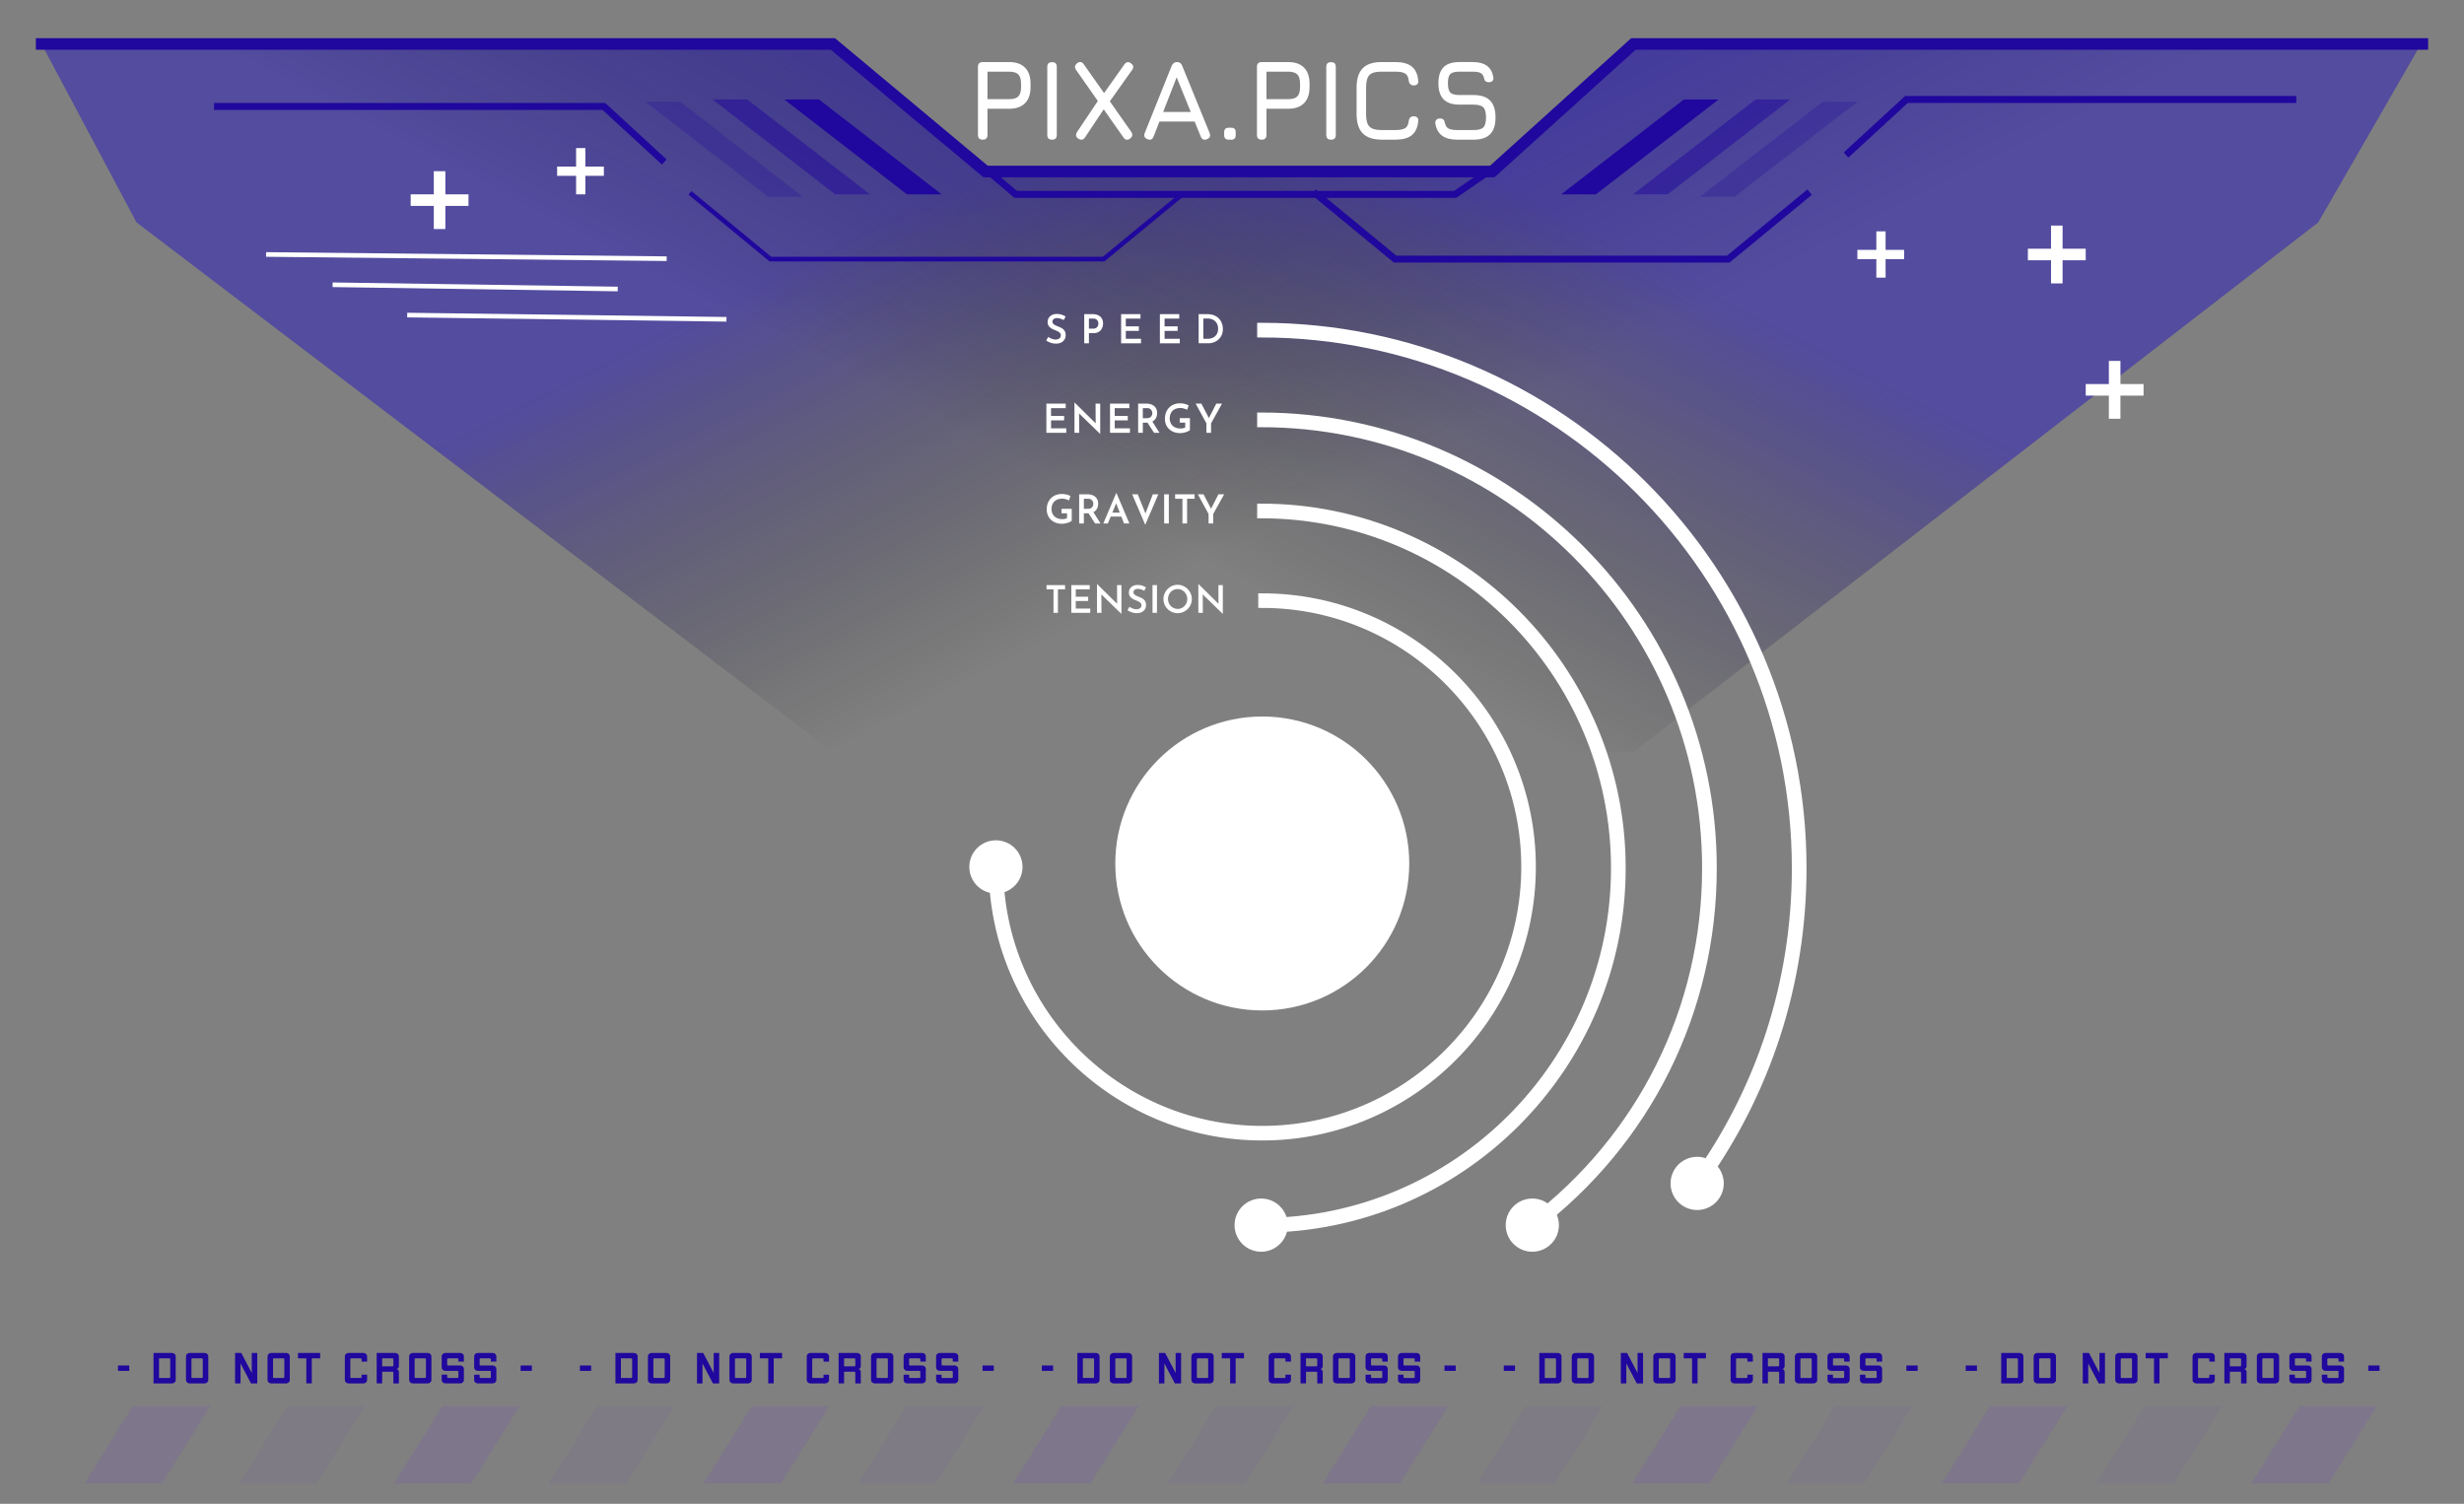 <svg xmlns="http://www.w3.org/2000/svg" style="isolation:isolate" viewBox="0 0 1065 650" width="1420" height="650pt"><rect x="0" y="0" width="1065" height="650" fill="#808080" stroke="none"/><defs><clipPath id="a"><path d="M0 0h1065v650H0z"/></clipPath></defs><g clip-path="url(#a)"><clipPath id="b"><path fill="#FFF" d="M0 0h1065v650H0z"/></clipPath><g clip-path="url(#b)"><path fill="none" d="M0 0h1065v650H0z"/><path d="M545.34 60.368q-2.053 0-2.053-2.078V28.904q0-2.078 2.053-2.078h11.438q4.473 0 6.856 2.412 2.383 2.411 2.383 6.938v1.484q0 4.527-2.383 6.939-2.383 2.411-6.856 2.411h-9.385v11.28q0 2.078-2.053 2.078Zm2.053-29.387v11.874h9.385q2.786 0 3.96-1.188 1.173-1.187 1.173-4.007v-1.484q0-2.795-1.173-3.995-1.174-1.2-3.96-1.2h-9.385Zm27.911 29.387q-1.051 0-1.552-.507-.501-.508-.501-1.571V28.953q0-1.088.501-1.583.501-.495 1.552-.495 1.075 0 1.564.495.489.495.489 1.583V58.29q0 1.063-.489 1.571-.489.507-1.564.507Zm27.862 0H597.3q-5.597 0-8.273-2.709-2.676-2.709-2.676-8.373V37.907q0-5.714 2.664-8.422 2.664-2.709 8.236-2.659h5.915q4.594 0 7.014 1.917 2.419 1.917 2.81 6.048.147 1.039-.391 1.583-.537.544-1.564.544-1.857 0-2.15-2.078-.245-2.275-1.552-3.067-1.308-.792-4.167-.792h-5.915q-2.591-.024-4.069.594-1.479.618-2.102 2.14-.623 1.521-.623 4.192v11.379q0 2.647.623 4.156.623 1.508 2.114 2.139 1.491.631 4.106.631h5.866q2.859 0 4.167-.804 1.307-.804 1.552-3.055.293-2.078 2.15-2.078 1.027 0 1.564.545.538.544.391 1.583-.391 4.155-2.81 6.06-2.42 1.905-7.014 1.905Zm33.702 0h-7.038q-4.18 0-6.514-1.707-2.334-1.707-2.92-5.269-.098-1.088.44-1.632.537-.545 1.564-.545 1.026 0 1.503.495.476.495.648 1.534.366 1.706 1.576 2.337 1.21.631 3.703.631h7.038q3.153 0 4.29-1.15 1.136-1.15 1.136-4.292 0-3.191-1.173-4.366-1.173-1.175-4.253-1.175h-6.061q-4.619 0-6.855-2.288-2.236-2.288-2.236-6.963 0-4.65 2.211-6.901 2.212-2.251 6.831-2.251h5.817q3.886 0 6.098 1.608 2.212 1.607 2.798 4.922.147 1.064-.391 1.62-.537.557-1.613.557-.977 0-1.466-.52-.489-.519-.636-1.508-.391-1.46-1.49-1.992-1.1-.532-3.3-.532h-5.817q-2.932 0-3.934 1.052-1.003 1.051-1.003 3.945 0 2.919 1.027 4.007 1.026 1.089 3.959 1.089h6.061q4.815 0 7.173 2.374 2.359 2.375 2.359 7.322 0 4.923-2.346 7.26-2.347 2.338-7.186 2.338Zm-212.115 0q-2.053 0-2.053-2.078V28.904q0-2.078 2.053-2.078h11.438q4.472 0 6.855 2.412 2.383 2.411 2.383 6.938v1.484q0 4.527-2.383 6.939-2.383 2.411-6.855 2.411h-9.385v11.28q0 2.078-2.053 2.078Zm2.053-29.387v11.874h9.385q2.786 0 3.959-1.188 1.173-1.187 1.173-4.007v-1.484q0-2.795-1.173-3.995-1.173-1.2-3.959-1.2h-9.385Zm27.911 29.387q-1.051 0-1.552-.507-.501-.508-.501-1.571V28.953q0-1.088.501-1.583.501-.495 1.552-.495 1.075 0 1.564.495.488.495.488 1.583V58.29q0 1.063-.488 1.571-.489.507-1.564.507Zm11.34-.446q-1.638-1.137-.489-2.918l8.945-13.358-9.434-13.456q-1.1-1.633.538-2.919 1.686-1.163 2.835.544l8.749 12.418L486 27.815q1.271-1.657 2.835-.445 1.662 1.237.489 2.869l-9.63 13.556 9.239 13.159q1.148 1.707-.538 2.968-1.686 1.163-2.835-.544l-8.505-12.12-8.114 12.17q-1.125 1.607-2.884.494Zm29.914.248q-1.955-.767-1.173-2.721l11.634-28.991q.733-1.632 2.297-1.632h.098q1.588.074 2.151 1.632l11.829 28.991q.782 1.954-1.125 2.721-1.93.767-2.688-1.138l-2.64-6.481h-15.226l-2.517 6.481q-.758 1.929-2.64 1.138Zm12.611-26.764-5.841 14.989h11.927l-6.086-14.989Zm23.658 26.962h-1.173q-1.955 0-1.955-1.979v-1.237q0-1.929 1.955-1.929h1.173q1.858 0 1.858 1.929v1.237q0 1.979-1.858 1.979Z" fill="#FFF"/><g opacity=".66" style="opacity:.66"><linearGradient id="c" x1=".5" y1="0" x2=".809" y2=".18" gradientTransform="matrix(1029 0 0 307 18 18)" gradientUnits="userSpaceOnUse"><stop offset="0%" stop-opacity=".75" style="stop-color:#2615bd"/><stop offset="100%" stop-opacity="0" style="stop-color:#000"/></linearGradient><path d="M59 96.125 18 19.1 360 18l66 56.118h219L706 19.1l341-1.1-45 78.125L706 325H360L59 96.125Z" fill="url(#c)"/></g><g opacity=".66" style="opacity:.66"><linearGradient id="d" x1=".5" y1="0" x2=".178" y2=".183" gradientTransform="matrix(1029 0 0 307 18 18)" gradientUnits="userSpaceOnUse"><stop offset="0%" stop-opacity=".75" style="stop-color:#2615bd"/><stop offset="100%" stop-opacity="0" style="stop-color:#000"/></linearGradient><path d="M59 96.125 18 19.1 360 18l66 56.118h219L706 19.1l341-1.1-45 78.125L706 325H360L59 96.125Z" fill="url(#d)"/></g><path stroke-width="2" stroke="#ffffff" stroke-opacity="2500" stroke-linecap="square" stroke-miterlimit="3" d="M177 136.194 313 138"/><path stroke-width="2" stroke="#ffffff" stroke-opacity="5000" stroke-linecap="square" stroke-miterlimit="3" d="M144.751 123.097 266 124.903"/><path stroke-width="2" stroke="#ffffff" stroke-opacity="7500" stroke-linecap="square" stroke-miterlimit="3" d="m116 110 171.143 1.806"/><path d="m781 84-34 28H603l-34-28" fill="none" stroke-width="3" stroke="#20079D" stroke-opacity="10000" stroke-linecap="square" stroke-miterlimit="3"/><path d="m299 84 34 28h144l34-28" fill="none" stroke-width="2" stroke="#20079D" stroke-opacity="10000" stroke-linecap="square" stroke-miterlimit="3"/><path d="m799 66 25-23h167M286 69l-25-23H94" fill="none" stroke-width="3" stroke="#20079D" stroke-opacity="10000" stroke-linecap="square" stroke-miterlimit="3"/><path d="M249 64v8h-8.2v4h8.2v8h4v-8h8v-4h-8v-8h-4ZM811 100v8h-8.2v4h8.2v8h4v-8h8v-4h-8v-8h-4ZM911.5 156v10h-10v5h10v10h5v-10h10v-5h-10v-10h-5ZM187.5 74v10h-10v5h10v10h5V89h10v-5h-10V74h-5ZM886.5 97.5v10h-10v5h10v10h5v-10h10v-5h-10v-10h-5Z" fill="#FFF"/><path d="m773.8 43-53 41h-15l53-41h15Z" fill="#20079D" fill-opacity=".5"/><path d="m742.8 43-53 41h-15l53-41h15Z" fill="#20079D"/><path d="m802.8 44-53 41h-15l53-41h15Z" fill="#20079D" fill-opacity=".25"/><path d="m308 43 53 41h15l-53-41h-15Z" fill="#20079D" fill-opacity=".5"/><path d="m339 43 53 41h15l-53-41h-15Z" fill="#20079D"/><path d="m279 44 53 41h15l-53-41h-15Z" fill="#20079D" fill-opacity=".25"/><path d="M18 19h342l66 55.118h219L706 19h341" fill="none" stroke-width="5" stroke="#20079D" stroke-opacity="10000" stroke-linecap="square" stroke-miterlimit="3"/><path d="m426 73 13 11h190l16-11" fill="none" stroke-width="3" stroke="#20079D" stroke-opacity="10000" stroke-linecap="square" stroke-miterlimit="3"/></g><g style="opacity:.2"><path d="M36.5 641.217h33.446l20.904-33.446H57.404L36.5 641.217Z" fill="#6200FF" style="opacity:.4"/><path d="M103.392 641.217h33.446l20.904-33.446h-33.446l-20.904 33.446Z" fill="#6200FF" style="opacity:.2"/><path d="M170.284 641.217h33.446l20.904-33.446h-33.446l-20.904 33.446Z" fill="#6200FF" style="opacity:.4"/><path d="M237.177 641.217h33.446l20.904-33.446H258.08l-20.903 33.446Z" fill="#6200FF" style="opacity:.2"/><path d="M304.069 641.217h33.446l20.904-33.446h-33.446l-20.904 33.446Z" fill="#6200FF" style="opacity:.4"/><path d="M370.961 641.217h33.446l20.904-33.446h-33.446l-20.904 33.446Z" fill="#6200FF" style="opacity:.2"/><path d="M437.853 641.217h33.446l20.904-33.446h-33.446l-20.904 33.446Z" fill="#6200FF" style="opacity:.4"/><path d="M504.746 641.217h33.445l20.904-33.446h-33.446l-20.903 33.446Z" fill="#6200FF" style="opacity:.2"/><path d="M571.638 641.217h33.446l20.904-33.446h-33.447l-20.903 33.446Z" fill="#6200FF" style="opacity:.4"/><path d="M638.53 641.217h33.446l20.904-33.446h-33.446l-20.904 33.446Z" fill="#6200FF" style="opacity:.2"/><path d="M705.422 641.217h33.446l20.904-33.446h-33.446l-20.904 33.446Z" fill="#6200FF" style="opacity:.4"/><path d="M772.314 641.217h33.446l20.904-33.446h-33.446l-20.904 33.446Z" fill="#6200FF" style="opacity:.2"/><path d="M839.206 641.217h33.446l20.904-33.446H860.11l-20.904 33.446Z" fill="#6200FF" style="opacity:.4"/><path d="M906.099 641.217h33.446l20.904-33.446h-33.446l-20.904 33.446Z" fill="#6200FF" style="opacity:.2"/><path d="M972.991 641.217h33.446l20.904-33.446h-33.446l-20.904 33.446Z" fill="#6200FF" style="opacity:.4"/></g><g fill="#20079D"><path d="M51.006 590.199h4.852v2.332h-4.852v-2.332ZM75.946 586.231V596.5c0 .79-.714 1.449-1.579 1.449h-8.013v-13.166h8.013c.865 0 1.579.658 1.579 1.448Zm-2.746.884h-4.476v8.501H73.2c.207 0 .377-.151.377-.338v-7.825c0-.188-.17-.338-.377-.338ZM90.016 586.231V596.5c0 .79-.715 1.449-1.58 1.449h-6.47c-.866 0-1.58-.659-1.58-1.449v-10.269c0-.79.715-1.448 1.58-1.448h6.47c.865 0 1.58.658 1.58 1.448Zm-2.747.884h-4.137c-.207 0-.377.15-.377.339v7.824c0 .187.17.338.377.338h4.137c.207 0 .377-.15.377-.338v-7.824c0-.189-.17-.339-.377-.339ZM111.195 584.783v13.166h-2.709l-4.514-8.634v8.634h-2.369v-13.166h2.689l4.533 8.67v-8.67h2.37ZM125.264 586.231V596.5c0 .79-.715 1.449-1.58 1.449h-6.47c-.865 0-1.579-.659-1.579-1.449v-10.269c0-.79.714-1.448 1.579-1.448h6.47c.865 0 1.58.658 1.58 1.448Zm-2.746.884h-4.138c-.207 0-.376.15-.376.339v7.824c0 .187.169.338.376.338h4.138c.207 0 .376-.15.376-.338v-7.824c0-.189-.169-.339-.376-.339ZM138.375 587.115h-3.612v10.833h-2.37v-10.833h-3.611v-2.332h9.593v2.332ZM158.67 586.231v2.313h-2.37v-1.09c0-.189-.169-.339-.376-.339h-4.138c-.207 0-.377.15-.377.339v7.824c0 .187.17.338.377.338h4.138c.207 0 .376-.15.376-.338v-1.091h2.37v2.314c0 .789-.715 1.448-1.58 1.448h-6.47c-.865 0-1.58-.659-1.58-1.448v-10.27c0-.79.715-1.448 1.58-1.448h6.47c.865 0 1.58.658 1.58 1.448ZM172.401 586.231v4.27c0 .601-.358 1.072-.941 1.241.583.169.941.639.941 1.241v4.966h-2.37v-4.664c0-.264-.113-.377-.376-.377h-4.477v5.041h-2.37v-13.166h8.012c.866 0 1.581.658 1.581 1.448Zm-2.746.884h-4.477v3.461h4.477c.263 0 .376-.113.376-.377v-2.745c0-.189-.169-.339-.376-.339ZM186.469 586.231V596.5c0 .79-.714 1.449-1.579 1.449h-6.47c-.865 0-1.58-.659-1.58-1.449v-10.269c0-.79.715-1.448 1.58-1.448h6.47c.865 0 1.579.658 1.579 1.448Zm-2.745.884h-4.138c-.207 0-.377.15-.377.339v7.824c0 .187.17.338.377.338h4.138c.207 0 .376-.15.376-.338v-7.824c0-.189-.169-.339-.376-.339ZM200.502 586.231v2.313h-2.37v-1.09c0-.189-.169-.339-.376-.339h-4.101c-.207 0-.376.15-.376.339v2.407c0 .188.169.338.376.338h5.266c.866 0 1.581.659 1.581 1.449v4.853c0 .789-.715 1.448-1.581 1.448h-6.432c-.865 0-1.579-.659-1.579-1.448v-2.314h2.369v1.091c0 .187.169.338.376.338h4.101c.207 0 .376-.15.376-.338v-2.408c0-.188-.169-.339-.376-.339h-5.267c-.865 0-1.579-.658-1.579-1.448v-4.852c0-.79.714-1.448 1.579-1.448h6.433c.865 0 1.58.658 1.58 1.448ZM214.533 586.231v2.313h-2.37v-1.09c0-.189-.169-.339-.376-.339h-4.1c-.207 0-.377.15-.377.339v2.407c0 .188.17.338.377.338h5.266c.865 0 1.579.659 1.579 1.449v4.853c0 .789-.714 1.448-1.579 1.448h-6.432c-.866 0-1.581-.659-1.581-1.448v-2.314h2.37v1.091c0 .187.17.338.377.338h4.1c.207 0 .376-.15.376-.338v-2.408c0-.188-.169-.339-.376-.339h-5.266c-.865 0-1.58-.658-1.58-1.448v-4.852c0-.79.715-1.448 1.58-1.448h6.432c.865 0 1.58.658 1.58 1.448ZM225.029 590.199h4.852v2.332h-4.852v-2.332Z"/></g><g fill="#20079D"><path d="M250.661 590.199h4.852v2.332h-4.852v-2.332ZM275.601 586.231V596.5c0 .79-.715 1.449-1.58 1.449h-8.012v-13.166h8.012c.865 0 1.58.658 1.58 1.448Zm-2.746.884h-4.476v8.501h4.476c.207 0 .376-.151.376-.338v-7.825c0-.188-.169-.338-.376-.338ZM289.67 586.231V596.5c0 .79-.715 1.449-1.58 1.449h-6.47c-.865 0-1.58-.659-1.58-1.449v-10.269c0-.79.715-1.448 1.58-1.448h6.47c.866 0 1.58.658 1.58 1.448Zm-2.746.884h-4.138c-.207 0-.376.15-.376.339v7.824c0 .187.169.338.376.338h4.138c.207 0 .376-.15.376-.338v-7.824c0-.189-.169-.339-.376-.339ZM310.849 584.783v13.166h-2.708l-4.514-8.634v8.634h-2.37v-13.166h2.689l4.533 8.67v-8.67h2.37ZM324.919 586.231V596.5c0 .79-.715 1.449-1.58 1.449h-6.47c-.865 0-1.58-.659-1.58-1.449v-10.269c0-.79.715-1.448 1.58-1.448h6.47c.865 0 1.58.658 1.58 1.448Zm-2.746.884h-4.138c-.207 0-.376.15-.376.339v7.824c0 .187.169.338.376.338h4.138c.207 0 .376-.15.376-.338v-7.824c0-.189-.169-.339-.376-.339ZM338.029 587.115h-3.611v10.833h-2.37v-10.833h-3.611v-2.332h9.592v2.332ZM358.324 586.231v2.313h-2.37v-1.09c0-.189-.169-.339-.376-.339h-4.138c-.207 0-.376.15-.376.339v7.824c0 .187.169.338.376.338h4.138c.207 0 .376-.15.376-.338v-1.091h2.37v2.314c0 .789-.715 1.448-1.58 1.448h-6.47c-.865 0-1.58-.659-1.58-1.448v-10.27c0-.79.715-1.448 1.58-1.448h6.47c.866 0 1.58.658 1.58 1.448ZM372.055 586.231v4.27c0 .601-.357 1.072-.94 1.241.583.169.94.639.94 1.241v4.966h-2.37v-4.664c0-.264-.112-.377-.376-.377h-4.477v5.041h-2.369v-13.166h8.012c.865 0 1.58.658 1.58 1.448Zm-2.746.884h-4.477v3.461h4.477c.264 0 .376-.113.376-.377v-2.745c0-.189-.169-.339-.376-.339ZM386.124 586.231V596.5c0 .79-.715 1.449-1.579 1.449h-6.471c-.865 0-1.579-.659-1.579-1.449v-10.269c0-.79.715-1.448 1.579-1.448h6.471c.864 0 1.579.658 1.579 1.448Zm-2.746.884h-4.138c-.207 0-.376.15-.376.339v7.824c0 .187.169.338.376.338h4.138c.207 0 .376-.15.376-.338v-7.824c0-.189-.169-.339-.376-.339ZM400.156 586.231v2.313h-2.37v-1.09c0-.189-.169-.339-.376-.339h-4.1c-.207 0-.376.15-.376.339v2.407c0 .188.169.338.376.338h5.266c.866 0 1.58.659 1.58 1.449v4.853c0 .789-.715 1.448-1.58 1.448h-6.432c-.865 0-1.58-.659-1.58-1.448v-2.314h2.37v1.091c0 .187.169.338.376.338h4.1c.207 0 .376-.15.376-.338v-2.408c0-.188-.169-.339-.376-.339h-5.266c-.865 0-1.58-.658-1.58-1.448v-4.852c0-.79.715-1.448 1.58-1.448h6.432c.866 0 1.58.658 1.58 1.448ZM414.188 586.231v2.313h-2.37v-1.09c0-.189-.169-.339-.376-.339h-4.1c-.207 0-.377.15-.377.339v2.407c0 .188.17.338.377.338h5.266c.865 0 1.579.659 1.579 1.449v4.853c0 .789-.714 1.448-1.579 1.448h-6.433c-.865 0-1.58-.659-1.58-1.448v-2.314h2.37v1.091c0 .187.17.338.377.338h4.1c.207 0 .376-.15.376-.338v-2.408c0-.188-.169-.339-.376-.339h-5.267c-.865 0-1.579-.658-1.579-1.448v-4.852c0-.79.715-1.448 1.579-1.448h6.433c.865 0 1.58.658 1.58 1.448ZM424.683 590.199h4.853v2.332h-4.853v-2.332Z"/></g><g fill="#20079D"><path d="M450.315 590.199h4.853v2.332h-4.853v-2.332ZM475.256 586.231V596.5c0 .79-.715 1.449-1.58 1.449h-8.012v-13.166h8.012c.865 0 1.58.658 1.58 1.448Zm-2.746.884h-4.477v8.501h4.477c.207 0 .376-.151.376-.338v-7.825c0-.188-.169-.338-.376-.338ZM489.325 586.231V596.5c0 .79-.715 1.449-1.58 1.449h-6.47c-.865 0-1.58-.659-1.58-1.449v-10.269c0-.79.715-1.448 1.58-1.448h6.47c.865 0 1.58.658 1.58 1.448Zm-2.746.884h-4.138c-.207 0-.376.15-.376.339v7.824c0 .187.169.338.376.338h4.138c.207 0 .376-.15.376-.338v-7.824c0-.189-.169-.339-.376-.339ZM510.504 584.783v13.166h-2.708l-4.514-8.634v8.634h-2.37v-13.166h2.689l4.533 8.67v-8.67h2.37ZM524.574 586.231V596.5c0 .79-.715 1.449-1.58 1.449h-6.47c-.866 0-1.58-.659-1.58-1.449v-10.269c0-.79.715-1.448 1.58-1.448h6.47c.865 0 1.58.658 1.58 1.448Zm-2.747.884h-4.138c-.206 0-.376.15-.376.339v7.824c0 .187.17.338.376.338h4.138c.207 0 .377-.15.377-.338v-7.824c0-.189-.17-.339-.377-.339ZM537.684 587.115h-3.612v10.833h-2.37v-10.833h-3.611v-2.332h9.593v2.332ZM557.979 586.231v2.313h-2.37v-1.09c0-.189-.169-.339-.376-.339h-4.138c-.207 0-.376.15-.376.339v7.824c0 .187.169.338.376.338h4.138c.207 0 .376-.15.376-.338v-1.091h2.37v2.314c0 .789-.715 1.448-1.58 1.448h-6.47c-.865 0-1.58-.659-1.58-1.448v-10.27c0-.79.715-1.448 1.58-1.448h6.47c.865 0 1.58.658 1.58 1.448ZM571.71 586.231v4.27c0 .601-.358 1.072-.941 1.241.583.169.941.639.941 1.241v4.966h-2.37v-4.664c0-.264-.113-.377-.376-.377h-4.477v5.041h-2.37v-13.166h8.013c.865 0 1.58.658 1.58 1.448Zm-2.746.884h-4.477v3.461h4.477c.263 0 .376-.113.376-.377v-2.745c0-.189-.169-.339-.376-.339ZM585.779 586.231V596.5c0 .79-.715 1.449-1.58 1.449h-6.47c-.865 0-1.58-.659-1.58-1.449v-10.269c0-.79.715-1.448 1.58-1.448h6.47c.865 0 1.58.658 1.58 1.448Zm-2.746.884h-4.138c-.207 0-.376.15-.376.339v7.824c0 .187.169.338.376.338h4.138c.207 0 .376-.15.376-.338v-7.824c0-.189-.169-.339-.376-.339ZM599.811 586.231v2.313h-2.37v-1.09c0-.189-.169-.339-.376-.339h-4.101c-.206 0-.376.15-.376.339v2.407c0 .188.17.338.376.338h5.267c.865 0 1.58.659 1.58 1.449v4.853c0 .789-.715 1.448-1.58 1.448h-6.432c-.866 0-1.58-.659-1.58-1.448v-2.314h2.369v1.091c0 .187.17.338.377.338h4.1c.207 0 .376-.15.376-.338v-2.408c0-.188-.169-.339-.376-.339h-5.266c-.865 0-1.58-.658-1.58-1.448v-4.852c0-.79.715-1.448 1.58-1.448h6.432c.865 0 1.58.658 1.58 1.448ZM613.842 586.231v2.313h-2.369v-1.09c0-.189-.17-.339-.377-.339h-4.1c-.207 0-.376.15-.376.339v2.407c0 .188.169.338.376.338h5.266c.866 0 1.58.659 1.58 1.449v4.853c0 .789-.714 1.448-1.58 1.448h-6.432c-.865 0-1.58-.659-1.58-1.448v-2.314h2.37v1.091c0 .187.169.338.376.338h4.1c.207 0 .377-.15.377-.338v-2.408c0-.188-.17-.339-.377-.339h-5.266c-.865 0-1.58-.658-1.58-1.448v-4.852c0-.79.715-1.448 1.58-1.448h6.432c.866 0 1.58.658 1.58 1.448ZM624.338 590.199h4.852v2.332h-4.852v-2.332Z"/></g><g fill="#20079D"><path d="M649.97 590.199h4.853v2.332h-4.853v-2.332ZM674.911 586.231V596.5c0 .79-.715 1.449-1.58 1.449h-8.012v-13.166h8.012c.865 0 1.58.658 1.58 1.448Zm-2.746.884h-4.477v8.501h4.477c.207 0 .376-.151.376-.338v-7.825c0-.188-.169-.338-.376-.338ZM688.98 586.231V596.5c0 .79-.715 1.449-1.58 1.449h-6.47c-.865 0-1.58-.659-1.58-1.449v-10.269c0-.79.715-1.448 1.58-1.448h6.47c.865 0 1.58.658 1.58 1.448Zm-2.746.884h-4.138c-.207 0-.377.15-.377.339v7.824c0 .187.17.338.377.338h4.138c.207 0 .376-.15.376-.338v-7.824c0-.189-.169-.339-.376-.339ZM710.159 584.783v13.166h-2.709l-4.514-8.634v8.634h-2.369v-13.166h2.689l4.533 8.67v-8.67h2.37ZM724.228 586.231V596.5c0 .79-.714 1.449-1.579 1.449h-6.47c-.866 0-1.58-.659-1.58-1.449v-10.269c0-.79.714-1.448 1.58-1.448h6.47c.865 0 1.579.658 1.579 1.448Zm-2.746.884h-4.138c-.206 0-.376.15-.376.339v7.824c0 .187.17.338.376.338h4.138c.207 0 .377-.15.377-.338v-7.824c-.001-.189-.17-.339-.377-.339ZM737.339 587.115h-3.612v10.833h-2.37v-10.833h-3.611v-2.332h9.593v2.332ZM757.634 586.231v2.313h-2.37v-1.09c0-.189-.169-.339-.376-.339h-4.138c-.207 0-.377.15-.377.339v7.824c0 .187.17.338.377.338h4.138c.207 0 .376-.15.376-.338v-1.091h2.37v2.314c0 .789-.715 1.448-1.58 1.448h-6.47c-.865 0-1.58-.659-1.58-1.448v-10.27c0-.79.715-1.448 1.58-1.448h6.47c.865 0 1.58.658 1.58 1.448ZM771.365 586.231v4.27c0 .601-.358 1.072-.941 1.241.583.169.941.639.941 1.241v4.966h-2.37v-4.664c0-.264-.113-.377-.376-.377h-4.477v5.041h-2.37v-13.166h8.013c.865 0 1.58.658 1.58 1.448Zm-2.746.884h-4.477v3.461h4.477c.263 0 .376-.113.376-.377v-2.745c0-.189-.169-.339-.376-.339ZM785.434 586.231V596.5c0 .79-.715 1.449-1.58 1.449h-6.47c-.865 0-1.58-.659-1.58-1.449v-10.269c0-.79.715-1.448 1.58-1.448h6.47c.865 0 1.58.658 1.58 1.448Zm-2.747.884h-4.137c-.207 0-.377.15-.377.339v7.824c0 .187.17.338.377.338h4.137c.207 0 .377-.15.377-.338v-7.824c0-.189-.17-.339-.377-.339ZM799.466 586.231v2.313h-2.37v-1.09c0-.189-.169-.339-.376-.339h-4.101c-.206 0-.376.15-.376.339v2.407c0 .188.17.338.376.338h5.267c.865 0 1.58.659 1.58 1.449v4.853c0 .789-.715 1.448-1.58 1.448h-6.432c-.866 0-1.58-.659-1.58-1.448v-2.314h2.369v1.091c0 .187.17.338.377.338h4.1c.207 0 .376-.15.376-.338v-2.408c0-.188-.169-.339-.376-.339h-5.266c-.866 0-1.58-.658-1.58-1.448v-4.852c0-.79.715-1.448 1.58-1.448h6.432c.865 0 1.58.658 1.58 1.448ZM813.497 586.231v2.313h-2.37v-1.09c0-.189-.169-.339-.376-.339h-4.1c-.207 0-.377.15-.377.339v2.407c0 .188.17.338.377.338h5.266c.866 0 1.58.659 1.58 1.449v4.853c0 .789-.714 1.448-1.58 1.448h-6.432c-.865 0-1.58-.659-1.58-1.448v-2.314h2.37v1.091c0 .187.169.338.376.338h4.1c.207 0 .377-.15.377-.338v-2.408c0-.188-.17-.339-.377-.339h-5.266c-.865 0-1.58-.658-1.58-1.448v-4.852c0-.79.715-1.448 1.58-1.448h6.432c.866 0 1.58.658 1.58 1.448ZM823.993 590.199h4.852v2.332h-4.852v-2.332Z"/></g><g fill="#20079D"><path d="M849.625 590.199h4.852v2.332h-4.852v-2.332ZM874.565 586.231V596.5c0 .79-.714 1.449-1.579 1.449h-8.013v-13.166h8.013c.865 0 1.579.658 1.579 1.448Zm-2.746.884h-4.476v8.501h4.476c.207 0 .377-.151.377-.338v-7.825c0-.188-.17-.338-.377-.338ZM888.635 586.231V596.5c0 .79-.715 1.449-1.58 1.449h-6.47c-.865 0-1.58-.659-1.58-1.449v-10.269c0-.79.715-1.448 1.58-1.448h6.47c.865 0 1.58.658 1.58 1.448Zm-2.747.884h-4.138c-.206 0-.376.15-.376.339v7.824c0 .187.17.338.376.338h4.138c.207 0 .377-.15.377-.338v-7.824c-.001-.189-.17-.339-.377-.339ZM909.814 584.783v13.166h-2.709l-4.514-8.634v8.634h-2.369v-13.166h2.689l4.533 8.67v-8.67h2.37ZM923.883 586.231V596.5c0 .79-.715 1.449-1.58 1.449h-6.47c-.865 0-1.58-.659-1.58-1.449v-10.269c0-.79.715-1.448 1.58-1.448h6.47c.865 0 1.58.658 1.58 1.448Zm-2.746.884h-4.138c-.207 0-.376.15-.376.339v7.824c0 .187.169.338.376.338h4.138c.207 0 .376-.15.376-.338v-7.824c0-.189-.169-.339-.376-.339ZM936.993 587.115h-3.611v10.833h-2.37v-10.833h-3.611v-2.332h9.592v2.332ZM957.289 586.231v2.313h-2.37v-1.09c0-.189-.17-.339-.377-.339h-4.137c-.207 0-.377.15-.377.339v7.824c0 .187.17.338.377.338h4.137c.207 0 .377-.15.377-.338v-1.091h2.37v2.314c0 .789-.715 1.448-1.58 1.448h-6.47c-.865 0-1.58-.659-1.58-1.448v-10.27c0-.79.715-1.448 1.58-1.448h6.47c.865 0 1.58.658 1.58 1.448ZM971.019 586.231v4.27c0 .601-.357 1.072-.94 1.241.583.169.94.639.94 1.241v4.966h-2.369v-4.664c0-.264-.113-.377-.377-.377h-4.476v5.041h-2.37v-13.166h8.012c.866 0 1.58.658 1.58 1.448Zm-2.745.884h-4.477v3.461h4.477c.263 0 .376-.113.376-.377v-2.745c0-.189-.17-.339-.376-.339ZM985.089 586.231V596.5c0 .79-.715 1.449-1.58 1.449h-6.47c-.866 0-1.58-.659-1.58-1.449v-10.269c0-.79.714-1.448 1.58-1.448h6.47c.865 0 1.58.658 1.58 1.448Zm-2.747.884h-4.137c-.207 0-.377.15-.377.339v7.824c0 .187.17.338.377.338h4.137c.207 0 .377-.15.377-.338v-7.824c0-.189-.17-.339-.377-.339ZM999.12 586.231v2.313h-2.369v-1.09c0-.189-.17-.339-.377-.339h-4.1c-.207 0-.376.15-.376.339v2.407c0 .188.169.338.376.338h5.266c.866 0 1.58.659 1.58 1.449v4.853c0 .789-.714 1.448-1.58 1.448h-6.432c-.865 0-1.58-.659-1.58-1.448v-2.314h2.37v1.091c0 .187.169.338.376.338h4.1c.207 0 .377-.15.377-.338v-2.408c0-.188-.17-.339-.377-.339h-5.266c-.865 0-1.58-.658-1.58-1.448v-4.852c0-.79.715-1.448 1.58-1.448h6.432c.866 0 1.58.658 1.58 1.448ZM1013.152 586.231v2.313h-2.37v-1.09c0-.189-.169-.339-.376-.339h-4.1c-.207 0-.377.15-.377.339v2.407c0 .188.17.338.377.338h5.266c.865 0 1.58.659 1.58 1.449v4.853c0 .789-.715 1.448-1.58 1.448h-6.433c-.865 0-1.579-.659-1.579-1.448v-2.314h2.369v1.091c0 .187.17.338.377.338h4.1c.207 0 .376-.15.376-.338v-2.408c0-.188-.169-.339-.376-.339h-5.267c-.865 0-1.579-.658-1.579-1.448v-4.852c0-.79.715-1.448 1.579-1.448h6.433c.865 0 1.58.658 1.58 1.448ZM1023.648 590.199h4.852v2.332h-4.852v-2.332Z"/></g><path d="m734.72 512.352-2.333-1.688c28.669-39.573 43.824-86.407 43.824-135.434 0-127.429-103.67-231.103-231.102-231.103v-2.879c129.018 0 233.981 104.964 233.981 233.982 0 49.638-15.343 97.056-44.37 137.122Zm-71.553 18.335-1.745-2.291c48.298-36.735 75.997-92.559 75.997-153.166 0-106.045-86.27-192.316-192.316-192.316v-2.879c107.631 0 195.195 87.564 195.195 195.195.005 61.51-28.109 118.171-77.131 155.457Zm-118.058.363v-2.879c84.332 0 152.941-68.608 152.941-152.941s-68.609-152.941-152.941-152.941v-2.879c85.918 0 155.819 69.902 155.819 155.82 0 85.918-69.901 155.82-155.819 155.82Z" fill="#FFF" stroke-width="3.463" stroke="#FFF" stroke-miterlimit="10"/><g fill="#FFF" stroke-width="8.08" stroke="#FFF"><circle cx="430.46" cy="374.703" r="7.46"/><circle cx="545.109" cy="529.54" r="7.46"/><circle cx="662.297" cy="529.54" r="7.46"/><circle cx="733.553" cy="511.51" r="7.46"/></g><path d="M545.583 491.219c-64.248 0-116.515-52.268-116.515-116.516h2.841c0 62.682 50.992 113.674 113.674 113.674 62.678 0 113.675-50.992 113.675-113.674 0-62.677-50.993-113.675-113.675-113.675v-2.841c64.249 0 116.516 52.267 116.516 116.516s-52.267 116.516-116.516 116.516Z" fill="#FFF" stroke-width="3.463" stroke="#FFF" stroke-miterlimit="10"/><circle cx="545.583" cy="373.221" r="62.86" fill="#FFF" stroke-width="1.333" stroke="#FFF"/><path d="M459.811 138.341c-.451-.23-.931-.428-1.434-.597a4.716 4.716 0 0 0-1.454-.249c-.626 0-1.115.136-1.481.414-.363.277-.547.658-.547 1.143-.003.34.131.667.372.908.281.281.609.51.97.677l1.255.545c.381.137.758.302 1.134.494.376.188.71.424 1.011.701.308.289.55.64.71 1.03.175.409.259.912.259 1.515 0 .658-.164 1.26-.494 1.811-.33.55-.804.983-1.43 1.308-.626.324-1.378.483-2.267.483a6.764 6.764 0 0 1-1.547-.173 7.57 7.57 0 0 1-1.43-.475 8.66 8.66 0 0 1-1.247-.682l.899-1.576c.277.207.592.4.95.569.356.172.727.311 1.11.414.349.099.71.151 1.072.155a3.228 3.228 0 0 0 1.063-.183c.353-.123.645-.316.885-.579.234-.263.352-.616.352-1.058 0-.357-.098-.664-.301-.917a2.823 2.823 0 0 0-.804-.668 8.22 8.22 0 0 0-1.091-.513l-1.195-.504a5.815 5.815 0 0 1-1.133-.681 3.178 3.178 0 0 1-.856-.997c-.222-.391-.33-.876-.33-1.454 0-.691.16-1.293.485-1.801a3.479 3.479 0 0 1 1.34-1.214c.569-.3 1.233-.461 1.98-.485.89 0 1.647.109 2.277.32a7.957 7.957 0 0 1 1.67.772l-.753 1.547Zm12.39-2.564c.959 0 1.778.161 2.46.485.681.324 1.204.786 1.566 1.383.363.598.546 1.327.546 2.182a5.002 5.002 0 0 1-.235 1.492 4.003 4.003 0 0 1-.73 1.349c-.329.405-.766.73-1.317.97-.55.24-1.218.362-2.017.362h-1.816v4.379h-2.028v-12.602h3.571Zm.278 6.285c.436 0 .808-.075 1.11-.226a1.9 1.9 0 0 0 .7-.569c.165-.23.287-.475.362-.729.07-.22.108-.448.113-.678a2.474 2.474 0 0 0-.103-.667 2.222 2.222 0 0 0-.348-.71 1.82 1.82 0 0 0-.677-.556c-.292-.145-.659-.216-1.106-.216h-1.867v4.346h1.816v.005Zm12.097-6.285h8.364v1.938h-6.337v3.359h5.645v1.938h-5.645v3.429h6.577v1.938h-8.604v-12.602Zm16.755 0h8.363v1.938h-6.336v3.359h5.644v1.938h-5.644v3.429h6.576v1.938h-8.603v-12.602Zm16.754 12.602v-12.602h3.584c1.247 0 2.31.189 3.195.57.884.381 1.594.884 2.135 1.505a5.922 5.922 0 0 1 1.185 2.084c.245.745.371 1.525.372 2.309 0 .946-.17 1.798-.503 2.545a5.816 5.816 0 0 1-1.378 1.929 6.076 6.076 0 0 1-2.009 1.227 6.818 6.818 0 0 1-2.399.424h-4.182v.009Zm2.028-1.938h1.801c.668 0 1.279-.094 1.835-.287a4.2 4.2 0 0 0 1.444-.832 3.63 3.63 0 0 0 .95-1.36c.226-.54.339-1.162.339-1.853 0-.785-.132-1.459-.391-2.018a3.886 3.886 0 0 0-1.02-1.368 4.22 4.22 0 0 0-1.379-.781 4.508 4.508 0 0 0-1.472-.25h-2.112v8.749h.005Zm-67.846 28.029h8.362v1.938h-6.34v3.359h5.644v1.938h-5.644v3.429h6.576v1.938h-8.598V174.47Zm23.222 13.053-9.676-9.384.588.245.052 8.688h-2.042v-13.034h.104l9.52 9.383-.466-.136-.033-8.81h2.009v13.053h-.056v-.005Zm4.29-13.053h8.362v1.938h-6.335v3.359h5.645v1.938h-5.645v3.429h6.575v1.938h-8.602V174.47Zm15.696 0c.691 0 1.326.09 1.904.269a4.137 4.137 0 0 1 1.473.785c.405.348.72.772.945 1.27.226.498.339 1.077.339 1.721a5.134 5.134 0 0 1-.225 1.492 3.677 3.677 0 0 1-.734 1.34c-.339.4-.786.72-1.341.97-.554.249-1.242.371-2.06.371h-1.816v4.379h-2.027v-12.601h3.542v.004Zm.277 6.285c.452 0 .824-.071 1.124-.217.301-.145.532-.324.701-.546.169-.221.287-.451.363-.7a2.39 2.39 0 0 0 .113-.701c0-.207-.033-.437-.104-.682a2.286 2.286 0 0 0-.352-.71 1.955 1.955 0 0 0-.683-.565c-.287-.151-.654-.226-1.091-.226h-1.868v4.347h1.797Zm2.178 1.195 3.218 5.122h-2.338l-3.289-5.071 2.409-.051Zm16.374 3.965c-.16.16-.4.32-.72.465a8.744 8.744 0 0 1-1.063.414 9.049 9.049 0 0 1-1.214.301 6.626 6.626 0 0 1-1.175.113c-1.016 0-1.929-.155-2.743-.465a6.195 6.195 0 0 1-2.083-1.289 5.576 5.576 0 0 1-1.332-1.948 6.31 6.31 0 0 1-.465-2.441c0-1.096.174-2.065.517-2.897.348-.837.818-1.538 1.421-2.112a5.92 5.92 0 0 1 2.069-1.289 7.08 7.08 0 0 1 2.465-.433c.762 0 1.468.085 2.121.258.654.174 1.21.391 1.67.659l-.658 1.868a5.336 5.336 0 0 0-.847-.372 7.314 7.314 0 0 0-1.058-.286 5.006 5.006 0 0 0-.969-.104c-.729 0-1.378.104-1.948.3a3.975 3.975 0 0 0-1.463.894 3.95 3.95 0 0 0-.926 1.431c-.216.56-.32 1.199-.32 1.914 0 .644.113 1.237.339 1.764.225.527.541.988.945 1.368.405.381.889.673 1.454.875.564.202 1.19.302 1.867.302.39 0 .772-.033 1.143-.104s.686-.179.95-.33v-2.093h-2.371v-1.938h4.399v5.175h-.005Zm7.145-2.926-4.657-8.519h2.474l3.547 6.788-.607.033 3.495-6.821h2.474l-4.728 8.519v4.087h-2.007v-4.087h.009Zm-58.228 42.108c-.16.16-.399.32-.719.465-.345.161-.7.299-1.063.414a9.045 9.045 0 0 1-1.214.301 6.637 6.637 0 0 1-1.176.113c-1.016 0-1.929-.156-2.742-.465a6.2 6.2 0 0 1-2.084-1.289 5.597 5.597 0 0 1-1.331-1.948 6.32 6.32 0 0 1-.466-2.441c0-1.096.175-2.065.518-2.897.348-.837.818-1.538 1.42-2.112a5.933 5.933 0 0 1 2.07-1.289 7.075 7.075 0 0 1 2.464-.433c.763 0 1.468.085 2.122.258.654.174 1.209.391 1.67.659l-.659 1.868a5.184 5.184 0 0 0-.846-.372 7.462 7.462 0 0 0-1.059-.287 5.072 5.072 0 0 0-.968-.103c-.73 0-1.379.103-1.948.3a3.975 3.975 0 0 0-1.463.894c-.405.391-.71.87-.926 1.431-.217.56-.32 1.199-.32 1.914 0 .644.113 1.237.338 1.764.226.527.541.988.946 1.368.418.39.913.688 1.453.875.565.202 1.19.302 1.867.302.391 0 .772-.033 1.144-.104a3.04 3.04 0 0 0 .95-.33v-2.093h-2.371v-1.938h4.398v5.175h-.005Zm6.764-11.445c.692 0 1.326.09 1.905.269.54.159 1.041.426 1.473.785.404.349.727.782.945 1.27.226.499.338 1.077.338 1.721 0 .499-.075.993-.225 1.492a3.67 3.67 0 0 1-.734 1.34c-.338.4-.785.72-1.341.97-.555.249-1.242.371-2.06.371h-1.815v4.379h-2.028v-12.602h3.542v.005Zm.278 6.285c.452 0 .823-.071 1.124-.217.301-.145.531-.324.701-.546.164-.22.287-.451.362-.701.075-.25.113-.479.113-.7 0-.207-.033-.437-.104-.682a2.243 2.243 0 0 0-.352-.71 1.94 1.94 0 0 0-.682-.565c-.287-.151-.654-.226-1.091-.226h-1.868v4.347h1.797Zm2.183 1.195 3.217 5.122h-2.338l-3.288-5.071 2.409-.051Zm4.43 5.122 5.574-13.123h.122l5.574 13.123h-2.319l-3.913-9.972 1.434-.969-4.501 10.941h-1.971Zm3.495-4.69h4.309l.691 1.731h-5.607l.607-1.731Zm11.392-7.912 3.965 9.869-1.161-.226 3.706-9.643h2.371L495 226.841l-5.645-13.189h2.408Zm11.407 0h2.027v12.602h-2.027v-12.602Zm4.742 0h8.428v1.938h-3.255v10.664h-2.008V215.59h-3.165v-1.938Zm14.468 8.519-4.656-8.519h2.474l3.546 6.788-.607.033 3.496-6.821h2.474l-4.728 8.519v4.087h-2.009v-4.087h.01Zm-70.048 30.734h8.02v1.844h-3.095v10.141h-1.91v-10.141h-3.015v-1.844Zm10.711 0h7.954v1.844h-6.025v3.193h5.366v1.845h-5.366v3.259h6.255v1.844h-8.184v-11.985Zm21.632 12.413-9.205-8.923.56.23.047 8.265h-1.943v-12.399h.099l9.055 8.923-.447-.132-.033-8.382h1.909v12.413h-.042v.005Zm9.911-9.977a9.52 9.52 0 0 0-1.369-.569 4.406 4.406 0 0 0-1.383-.24c-.592 0-1.063.132-1.406.395-.344.264-.518.626-.518 1.087-.002.324.125.635.353.865.235.25.546.462.922.645l1.195.518c.362.131.72.286 1.077.47.357.178.678.404.964.667.286.264.508.588.673.979.165.39.249.87.249 1.44 0 .625-.155 1.199-.47 1.721a3.339 3.339 0 0 1-1.359 1.242c-.593.305-1.313.461-2.155.461-.503 0-.997-.057-1.472-.165a7.198 7.198 0 0 1-1.359-.451 8.415 8.415 0 0 1-1.186-.65l.856-1.5c.284.211.588.394.908.546a6.16 6.16 0 0 0 1.053.395c.333.093.676.142 1.021.145.339 0 .678-.056 1.012-.173.334-.117.616-.301.842-.551.225-.254.338-.588.338-1.007 0-.338-.098-.63-.287-.874-.188-.244-.447-.452-.766-.635a7.506 7.506 0 0 0-1.04-.485l-1.138-.48a5.308 5.308 0 0 1-1.077-.649 3.079 3.079 0 0 1-.814-.945c-.207-.372-.316-.833-.316-1.383 0-.659.156-1.228.462-1.713.305-.484.733-.865 1.274-1.152.542-.286 1.172-.437 1.886-.461.848 0 1.567.104 2.165.306a7.624 7.624 0 0 1 1.589.734l-.724 1.467Zm3.551-2.436h1.929v11.985h-1.929v-11.985Zm4.737 6.011c0-.832.159-1.617.479-2.356a6.526 6.526 0 0 1 1.317-1.962 6.184 6.184 0 0 1 1.952-1.34 5.867 5.867 0 0 1 2.38-.485c.833 0 1.624.16 2.361.485a6.308 6.308 0 0 1 1.962 1.34 6.254 6.254 0 0 1 1.331 1.962c.325.733.485 1.519.485 2.356a5.86 5.86 0 0 1-.485 2.38 6.234 6.234 0 0 1-1.331 1.953 6.08 6.08 0 0 1-1.962 1.307 6.052 6.052 0 0 1-2.361.47 6.015 6.015 0 0 1-2.389-.47 6.17 6.17 0 0 1-1.943-1.303 6.163 6.163 0 0 1-1.317-1.942 5.96 5.96 0 0 1-.479-2.395Zm1.975 0c0 .593.108 1.148.32 1.665.212.518.513.97.899 1.36a4.141 4.141 0 0 0 2.981 1.241c.57 0 1.106-.107 1.604-.329a4.039 4.039 0 0 0 1.308-.912c.376-.394.675-.855.88-1.36.216-.517.32-1.068.32-1.665 0-.598-.109-1.161-.33-1.679a4.636 4.636 0 0 0-.889-1.369 3.973 3.973 0 0 0-1.316-.922 4.03 4.03 0 0 0-1.628-.329 4.034 4.034 0 0 0-2.959 1.251 4.165 4.165 0 0 0-.879 1.374 4.52 4.52 0 0 0-.311 1.674Zm23.641 6.402-9.205-8.923.56.23.047 8.265h-1.943v-12.399h.099l9.055 8.923-.448-.132-.033-8.382h1.911v12.413h-.043v.005Z" fill="#FFF"/></g></svg>